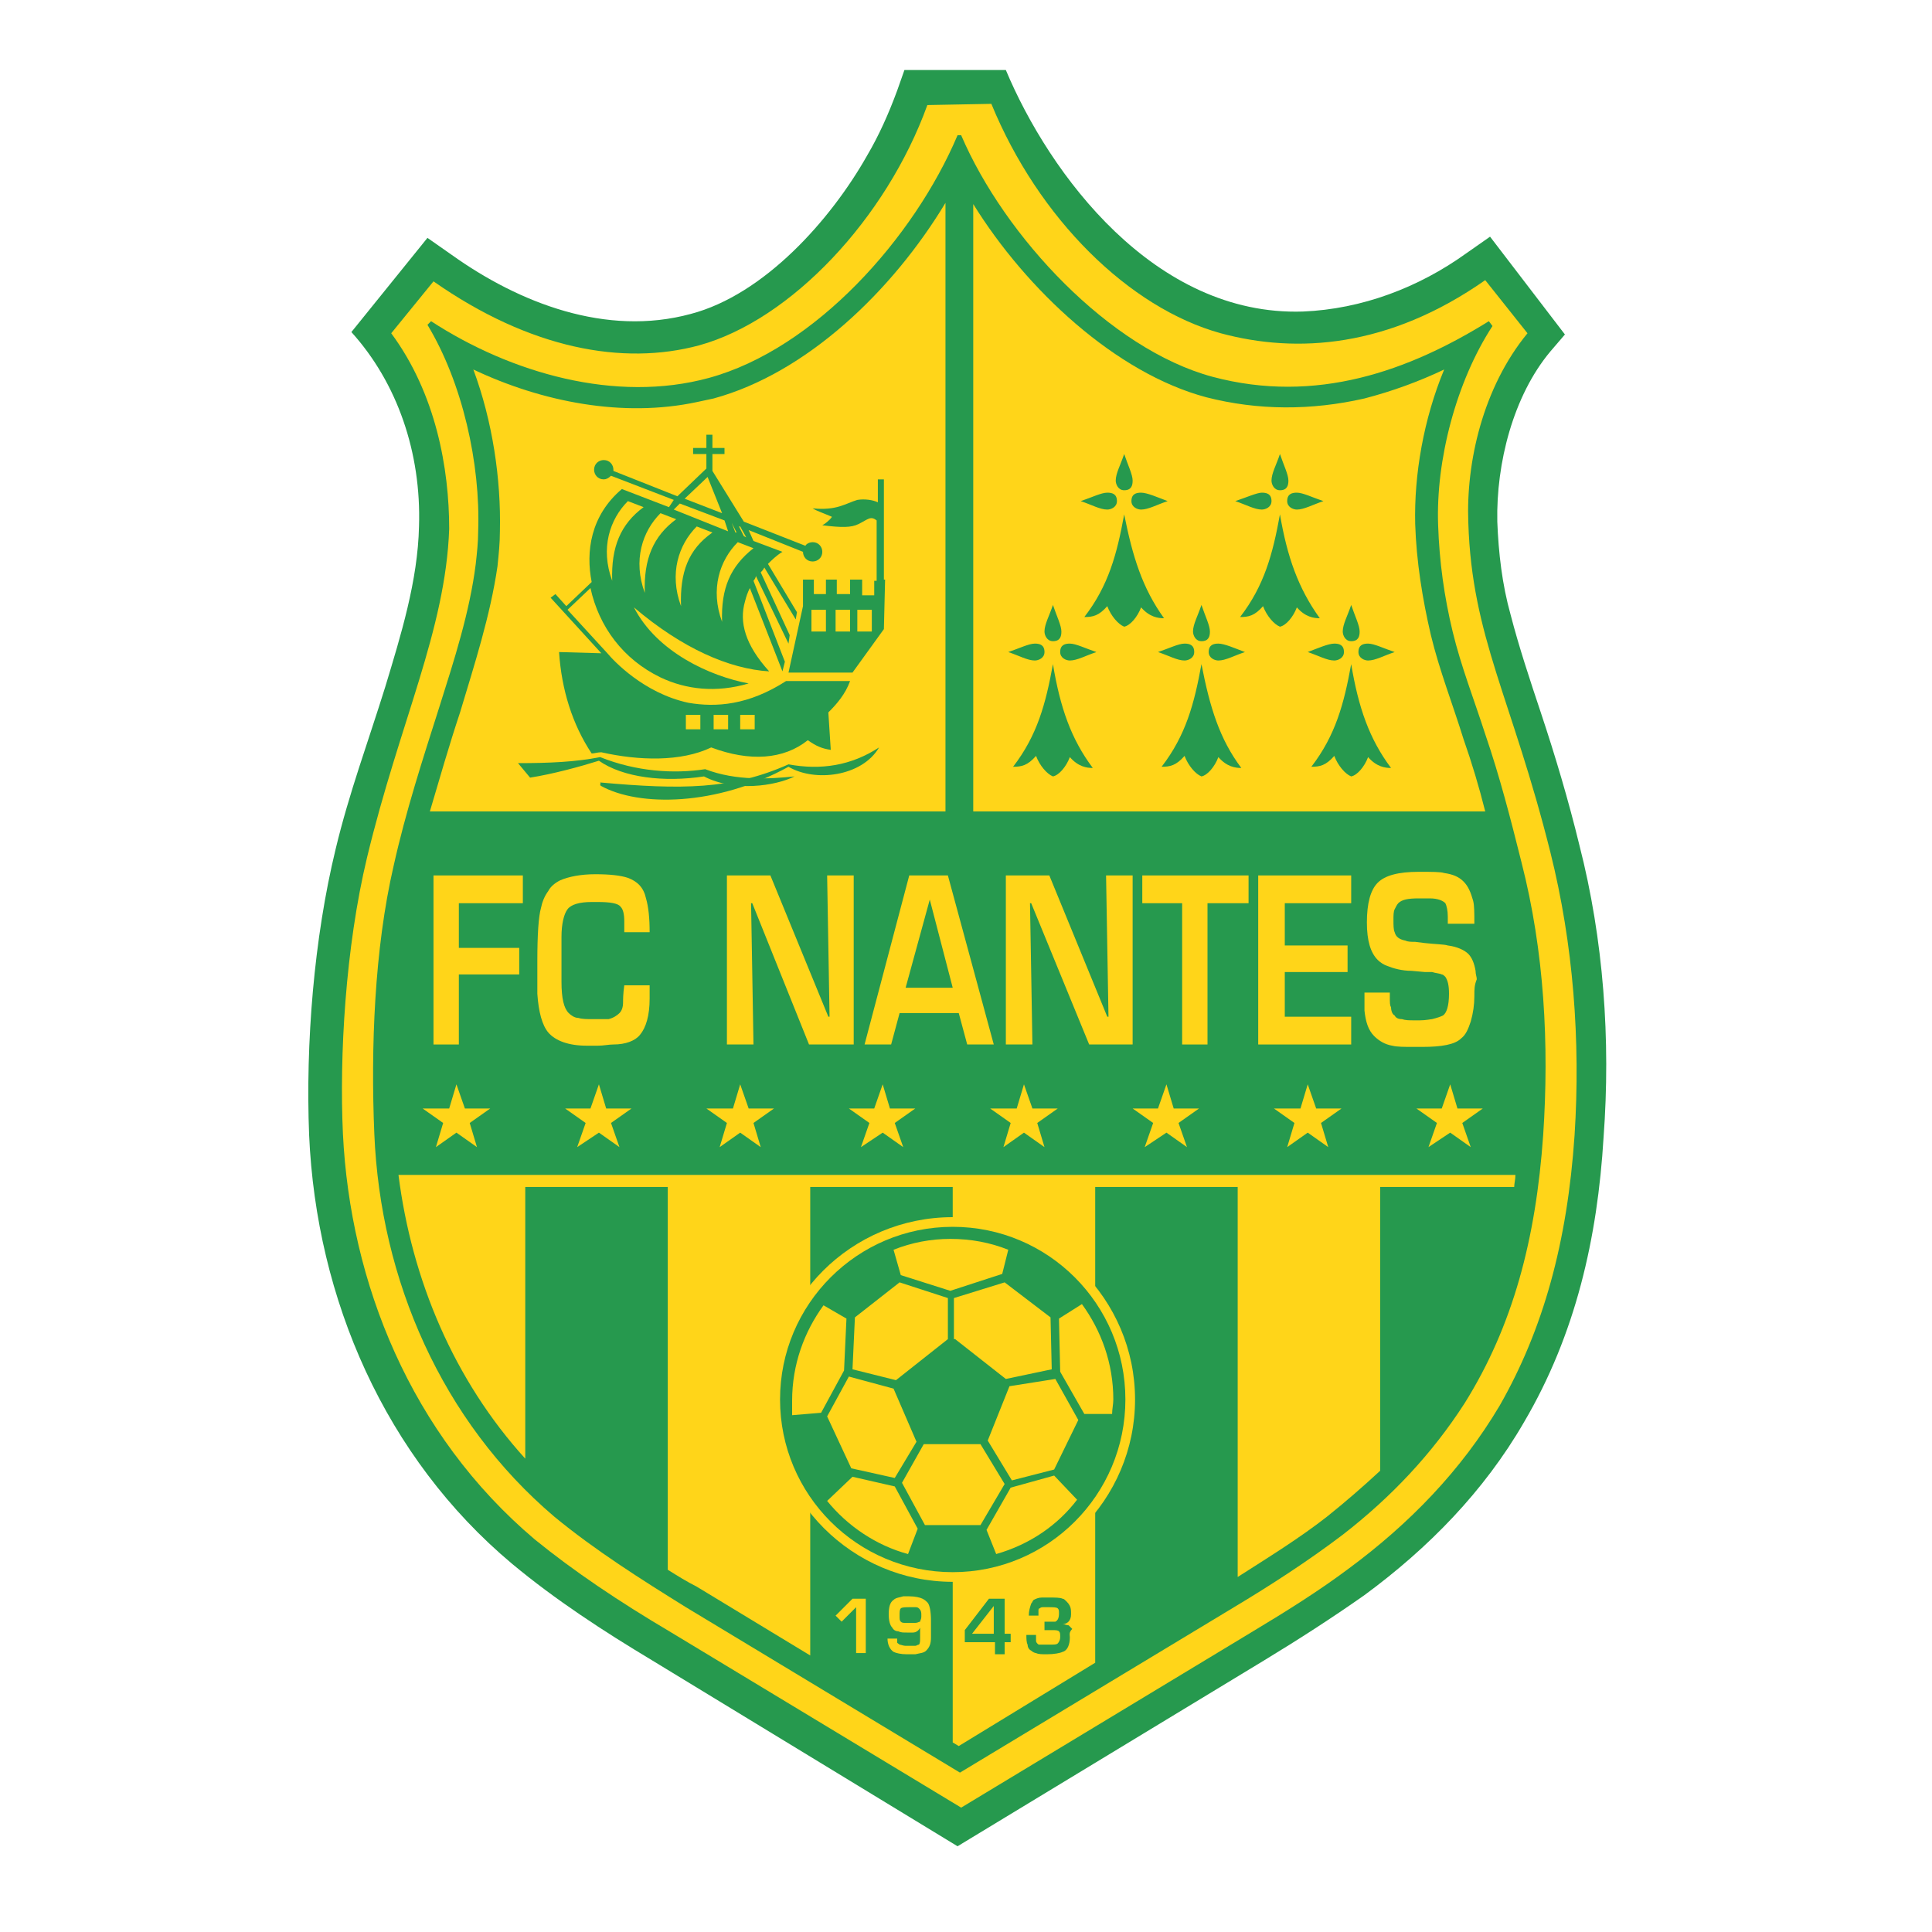 <?xml version="1.0" encoding="utf-8"?>
<!-- Generator: Adobe Illustrator 19.1.0, SVG Export Plug-In . SVG Version: 6.00 Build 0)  -->
<svg version="1.1" id="Layer_1" xmlns="http://www.w3.org/2000/svg" xmlns:xlink="http://www.w3.org/1999/xlink" x="0px" y="0px"
	 viewBox="0 0 160 160" style="enable-background:new 0 0 160 160;" xml:space="preserve">
<style type="text/css">
	.st0{fill-rule:evenodd;clip-rule:evenodd;fill:#26994E;}
	.st1{fill-rule:evenodd;clip-rule:evenodd;fill:#FFD519;}
	.st2{fill:#FFD519;}
	.st3{fill:#26994E;}
</style>
<g>
	<path class="st0" d="M29.1,27.5l6.3-7.8l2,1.4c5.6,4,12.8,6.8,19.8,4.9c6.1-1.6,11.6-7.8,14.6-13.1c1-1.7,1.8-3.5,2.5-5.4l0.6-1.7
		l8.4,0c3.6,8.6,12.3,20.4,24.6,20c4.9-0.2,9.6-2,13.5-4.8l2-1.4l6.2,8.1l-1.2,1.4c-3.1,3.7-4.5,9.3-4.4,14.1
		c0.1,2.6,0.4,5.2,1.1,7.7c0.7,2.7,1.6,5.4,2.5,8.1c1.2,3.6,2.3,7.3,3.2,11c2,7.8,2.6,16.1,2,24.2c-0.5,8.3-2.3,16.3-6.6,23.6
		c-3.3,5.7-7.9,10.4-13.2,14.3c-2.7,1.9-5.5,3.7-8.3,5.4l-25.4,15.4L54,137.5c-4-2.4-8-5-11.6-8c-10.5-8.8-16.2-21.9-16.8-35.5
		c-0.3-7.6,0.4-16.3,2.2-23.7c1.1-4.6,2.7-8.9,4.1-13.4c1.3-4.3,2.7-8.8,2.8-13.3C34.9,37.5,32.9,31.7,29.1,27.5L29.1,27.5z"/>
	<path class="st1" d="M32.4,27.6l3.5-4.3c8,5.6,15.7,7,22,5.3c7.6-2.1,15.5-10.5,18.9-19.9l5.3-0.1c3.9,9.5,11.4,16.9,19,19
		c6.3,1.7,13.9,1.2,21.9-4.4l3.5,4.4c-3.7,4.5-5.1,10.7-4.9,15.7c0.3,9.5,3.6,14.5,6.8,27.3c1.9,7.6,2.5,15.6,2,23.4
		c-0.6,8.9-2.6,16.1-6.2,22.4c-3.2,5.4-7.5,9.8-12.5,13.5c-2.4,1.8-5.1,3.5-8.1,5.3l-24,14.5l-24-14.5c-4.4-2.6-8.1-5.1-11.3-7.7
		c-10.3-8.7-15.3-21.3-15.9-33.6c-0.3-6.4,0.2-15.4,2-22.9c2.7-11.2,6.5-18.8,6.8-27.2C37.2,38.8,36.1,32.6,32.4,27.6L32.4,27.6z"/>
	<path class="st0" d="M35.4,26.9c2.9,4.8,4.4,11.5,4.2,17.1c0,0.9-0.1,1.8-0.2,2.7c-0.5,4-1.8,8-3,11.8c-1.4,4.4-2.8,8.7-3.8,13.2
		c-1.6,6.9-1.9,15.1-1.6,22.2c0.5,12.1,5.6,23.8,14.9,31.7c3.4,2.8,7.2,5.2,10.9,7.5l22.7,13.7l22.7-13.7c3-1.8,6.1-3.8,9-6
		c4-3.1,7.4-6.7,10.1-10.9c4-6.4,5.9-13.6,6.5-22.2c0.5-7.5,0.1-15.2-1.8-22.6c-0.9-3.6-1.8-7.1-3-10.6c-0.9-2.8-2-5.6-2.7-8.5
		c-0.7-2.9-1.1-5.8-1.2-8.8c-0.2-5.4,1.5-11.9,4.5-16.5l-0.3-0.4c-6.6,4.1-14.3,6.9-22.9,4.6c-8.5-2.3-17.2-11.6-20.8-20l-0.3,0
		c-3.6,8.5-11.8,17.7-20.6,20.1c-7.7,2.1-16.4-0.4-23-4.7L35.4,26.9L35.4,26.9z"/>
	<path class="st1" d="M39.2,30.6c1.6,4.3,2.3,9.1,2.2,13.4c0,1-0.1,1.9-0.2,2.9C40.6,51,39.3,55,38.1,59c-0.9,2.7-1.7,5.5-2.5,8.2
		h42.7V16.8C73.9,24.1,66.8,30.9,59.1,33c-0.5,0.1-0.9,0.2-1.4,0.3C51.6,34.6,44.9,33.3,39.2,30.6L39.2,30.6z M80.5,67.2H123
		c-0.5-2-1.1-4-1.8-6c-0.9-2.9-2-5.7-2.7-8.6c-0.7-3-1.2-6.1-1.3-9.2c-0.1-4.1,0.7-8.7,2.4-12.8c-2.1,1-4.3,1.8-6.6,2.4
		c-4.4,1-8.8,1-13.1-0.1c-7.5-2-14.9-8.9-19.3-16V67.2L80.5,67.2z M33,97.3c1.1,8.7,4.6,17,10.5,23.5V98.3h11.8V130
		c0.8,0.5,1.6,1,2.4,1.4l9.4,5.7V98.3h11.8v46l0.5,0.3l11.3-6.9V98.3h11.8v32.3c2.5-1.6,5.1-3.2,7.4-5c1.5-1.2,3-2.5,4.4-3.8V98.3
		h11.1c0-0.3,0.1-0.6,0.1-1H33L33,97.3z"/>
	<path class="st1" d="M78.9,100.8c8.3,0,15.1,6.8,15.1,15.1c0,8.3-6.8,15.1-15.1,15.1c-8.3,0-15.1-6.8-15.1-15.1
		C63.7,107.6,70.5,100.8,78.9,100.8L78.9,100.8z"/>
	<path class="st0" d="M78.9,101.6c7.9,0,14.3,6.4,14.3,14.3c0,7.9-6.4,14.3-14.3,14.3c-7.9,0-14.3-6.4-14.3-14.3
		C64.6,108,71,101.6,78.9,101.6L78.9,101.6z M79.1,110.9l4.2,3.3l3.8-0.8l-0.1-4.3l-3.8-2.9l-4.2,1.3V110.9L79.1,110.9z M83.6,114.8
		l-1.8,4.5l2,3.3l3.5-0.9l2-4.1l-1.9-3.4L83.6,114.8L83.6,114.8z M89.8,117.1l2.3,0c0-0.4,0.1-0.8,0.1-1.2c0-3-1-5.7-2.6-7.9
		l-1.9,1.2l0.1,4.4L89.8,117.1L89.8,117.1z M89.2,124.2l-1.9-2l-3.6,1l-2,3.5l0.8,2C85.3,127.9,87.6,126.3,89.2,124.2L89.2,124.2z
		 M75.2,128.7l0.8-2.1l-1.9-3.5l-3.5-0.8l-2.1,2C70.2,126.4,72.6,128,75.2,128.7L75.2,128.7z M65.6,117.2L68,117l1.9-3.5l0.2-4.3
		l-1.9-1.1c-1.6,2.2-2.6,4.9-2.6,7.9C65.6,116.3,65.6,116.7,65.6,117.2L65.6,117.2z M74,103.5l0.6,2.1l4.1,1.3l4.3-1.4l0.5-2
		c-1.5-0.6-3.1-0.9-4.8-0.9C77.1,102.6,75.5,102.9,74,103.5L74,103.5z M81.2,119.6l-4.7,0l-1.8,3.2l1.9,3.5h4.6l2-3.4L81.2,119.6
		L81.2,119.6z M75.9,119.4l-1.9-4.4l-3.7-1l-1.8,3.3l2,4.3l3.6,0.8L75.9,119.4L75.9,119.4z M74.2,114.3l4.3-3.4v-3.4l-4-1.3
		l-3.7,2.9l-0.2,4.3L74.2,114.3L74.2,114.3z"/>
	<path class="st0" d="M93.1,42.6c-0.6,3.3-1.3,5.9-3.3,8.5c0.7,0,1.2-0.1,1.9-0.9c0.3,0.8,0.9,1.5,1.4,1.7c0.5-0.1,1.1-0.8,1.4-1.6
		c0.7,0.8,1.4,0.9,1.9,0.9C94.6,48.7,93.8,46.1,93.1,42.6L93.1,42.6z"/>
	<path class="st0" d="M93.1,37.6c-0.3,0.9-0.7,1.6-0.7,2.2c0,0.3,0.2,0.8,0.7,0.8c0.6,0,0.7-0.4,0.7-0.8
		C93.8,39.3,93.4,38.5,93.1,37.6L93.1,37.6z"/>
	<path class="st0" d="M89.5,41.5c0.9,0.3,1.6,0.7,2.2,0.7c0.3,0,0.8-0.2,0.8-0.7c0-0.6-0.4-0.7-0.8-0.7
		C91.2,40.8,90.4,41.2,89.5,41.5L89.5,41.5z"/>
	<path class="st0" d="M96.7,41.5c-0.9,0.3-1.6,0.7-2.2,0.7c-0.3,0-0.8-0.2-0.8-0.7c0-0.6,0.4-0.7,0.8-0.7
		C95,40.8,95.9,41.2,96.7,41.5L96.7,41.5z"/>
	<path class="st0" d="M87.2,55c-0.6,3.3-1.3,5.9-3.3,8.5c0.7,0,1.2-0.1,1.9-0.9c0.3,0.8,0.9,1.5,1.4,1.7c0.5-0.1,1.1-0.8,1.4-1.6
		c0.7,0.8,1.4,0.9,1.9,0.9C88.7,61.2,87.8,58.6,87.2,55L87.2,55z"/>
	<path class="st0" d="M87.2,50.1c-0.3,0.9-0.7,1.6-0.7,2.2c0,0.3,0.2,0.8,0.7,0.8c0.6,0,0.7-0.4,0.7-0.8
		C87.9,51.8,87.5,51,87.2,50.1L87.2,50.1z"/>
	<path class="st0" d="M83.5,54c0.9,0.3,1.6,0.7,2.2,0.7c0.3,0,0.8-0.2,0.8-0.7c0-0.6-0.4-0.7-0.8-0.7C85.2,53.3,84.4,53.7,83.5,54
		L83.5,54z"/>
	<path class="st0" d="M90.8,54c-0.9,0.3-1.6,0.7-2.2,0.7c-0.3,0-0.8-0.2-0.8-0.7c0-0.6,0.4-0.7,0.8-0.7C89.1,53.3,89.9,53.7,90.8,54
		L90.8,54z"/>
	<path class="st0" d="M106,42.6c-0.6,3.3-1.3,5.9-3.3,8.5c0.7,0,1.2-0.1,1.9-0.9c0.3,0.8,0.9,1.5,1.4,1.7c0.5-0.1,1.1-0.8,1.4-1.6
		c0.7,0.8,1.4,0.9,1.9,0.9C107.5,48.7,106.6,46.1,106,42.6L106,42.6z"/>
	<path class="st0" d="M106,37.6c-0.3,0.9-0.7,1.6-0.7,2.2c0,0.3,0.2,0.8,0.7,0.8c0.6,0,0.7-0.4,0.7-0.8
		C106.7,39.3,106.3,38.5,106,37.6L106,37.6z"/>
	<path class="st0" d="M102.3,41.5c0.9,0.3,1.6,0.7,2.2,0.7c0.3,0,0.8-0.2,0.8-0.7c0-0.6-0.4-0.7-0.8-0.7
		C104.1,40.8,103.2,41.2,102.3,41.5L102.3,41.5z"/>
	<path class="st0" d="M109.6,41.5c-0.9,0.3-1.6,0.7-2.2,0.7c-0.3,0-0.8-0.2-0.8-0.7c0-0.6,0.4-0.7,0.8-0.7
		C107.9,40.8,108.7,41.2,109.6,41.5L109.6,41.5z"/>
	<path class="st0" d="M99.5,55c-0.6,3.3-1.3,5.9-3.3,8.5c0.7,0,1.2-0.1,1.9-0.9c0.3,0.8,0.9,1.5,1.4,1.7c0.5-0.1,1.1-0.8,1.4-1.6
		c0.7,0.8,1.4,0.9,1.9,0.9C101,61.2,100.2,58.6,99.5,55L99.5,55z"/>
	<path class="st0" d="M99.5,50.1c-0.3,0.9-0.7,1.6-0.7,2.2c0,0.3,0.2,0.8,0.7,0.8c0.6,0,0.7-0.4,0.7-0.8
		C100.2,51.8,99.8,51,99.5,50.1L99.5,50.1z"/>
	<path class="st0" d="M95.9,54c0.9,0.3,1.6,0.7,2.2,0.7c0.3,0,0.8-0.2,0.8-0.7c0-0.6-0.4-0.7-0.8-0.7C97.6,53.3,96.8,53.7,95.9,54
		L95.9,54z"/>
	<path class="st0" d="M103.1,54c-0.9,0.3-1.6,0.7-2.2,0.7c-0.3,0-0.8-0.2-0.8-0.7c0-0.6,0.4-0.7,0.8-0.7
		C101.4,53.3,102.3,53.7,103.1,54L103.1,54z"/>
	<path class="st0" d="M111.9,55c-0.6,3.3-1.3,5.9-3.3,8.5c0.7,0,1.2-0.1,1.9-0.9c0.3,0.8,0.9,1.5,1.4,1.7c0.5-0.1,1.1-0.8,1.4-1.6
		c0.7,0.8,1.4,0.9,1.9,0.9C113.4,61.2,112.5,58.6,111.9,55L111.9,55z"/>
	<path class="st0" d="M111.9,50.1c-0.3,0.9-0.7,1.6-0.7,2.2c0,0.3,0.2,0.8,0.7,0.8c0.6,0,0.7-0.4,0.7-0.8
		C112.6,51.8,112.2,51,111.9,50.1L111.9,50.1z"/>
	<path class="st0" d="M108.3,54c0.9,0.3,1.6,0.7,2.2,0.7c0.3,0,0.8-0.2,0.8-0.7c0-0.6-0.4-0.7-0.8-0.7C110,53.3,109.1,53.7,108.3,54
		L108.3,54z"/>
	<path class="st0" d="M115.5,54c-0.9,0.3-1.6,0.7-2.2,0.7c-0.3,0-0.8-0.2-0.8-0.7c0-0.6,0.4-0.7,0.8-0.7
		C113.8,53.3,114.6,53.7,115.5,54L115.5,54z"/>
	<polygon class="st1" points="37.8,89.8 38.5,91.8 40.6,91.8 38.9,93 39.5,95 37.8,93.8 36.1,95 36.7,93 35,91.8 37.2,91.8 
		37.8,89.8 	"/>
	<polygon class="st1" points="49.6,89.8 50.2,91.8 52.3,91.8 50.6,93 51.3,95 49.6,93.8 47.8,95 48.5,93 46.8,91.8 48.9,91.8 
		49.6,89.8 	"/>
	<polygon class="st1" points="61.3,89.8 62,91.8 64.1,91.8 62.4,93 63,95 61.3,93.8 59.6,95 60.2,93 58.5,91.8 60.7,91.8 61.3,89.8 
			"/>
	<polygon class="st1" points="73.1,89.8 73.7,91.8 75.8,91.8 74.1,93 74.8,95 73.1,93.8 71.3,95 72,93 70.3,91.8 72.4,91.8 
		73.1,89.8 	"/>
	<polygon class="st1" points="84.8,89.8 85.5,91.8 87.6,91.8 85.9,93 86.5,95 84.8,93.8 83.1,95 83.7,93 82,91.8 84.2,91.8 
		84.8,89.8 	"/>
	<polygon class="st1" points="96.6,89.8 97.2,91.8 99.3,91.8 97.6,93 98.3,95 96.6,93.8 94.8,95 95.5,93 93.8,91.8 95.9,91.8 
		96.6,89.8 	"/>
	<polygon class="st1" points="108.3,89.8 109,91.8 111.1,91.8 109.4,93 110,95 108.3,93.8 106.6,95 107.2,93 105.5,91.8 107.7,91.8 
		108.3,89.8 	"/>
	<polygon class="st1" points="120.1,89.8 120.7,91.8 122.8,91.8 121.1,93 121.8,95 120.1,93.8 118.3,95 119,93 117.3,91.8 
		119.4,91.8 120.1,89.8 	"/>
	<path class="st0" d="M73.3,48l-0.1,0l0-8.3l-0.5,0l0,1.9c-0.4-0.2-1.1-0.3-1.7-0.2c-1,0.3-1.7,0.9-3.7,0.7c0.3,0.2,0.9,0.4,1.6,0.7
		c-0.2,0.3-0.6,0.6-0.8,0.7c1.6,0.2,2.4,0.2,3-0.1c0.8-0.4,1-0.7,1.5-0.3v5l-0.2,0l0,1.2l-1,0V48h-1l0,1.2l-1.1,0l0-1.2h-0.9l0,1.2
		l-1,0l0-1.2l-0.9,0l0,2.2l-1.2,5.5l5.3,0l2.6-3.6L73.3,48L73.3,48z M71,50.5h1.2v1.8H71V50.5L71,50.5z M69.2,50.5h1.2v1.8h-1.2
		V50.5L69.2,50.5z M68.4,52.3l-1.2,0l0-1.8l1.2,0V52.3L68.4,52.3z"/>
	<path class="st0" d="M70.4,56.4l-5.3,0c-3.1,2-5.8,2.2-8.1,1.8c-3.7-0.8-6.2-3.5-6.7-4.1l-3.3-3.6l1.9-1.8c0.7,3.2,2.7,5.9,5.8,7.4
		c2.1,1,4.6,1.3,7.3,0.5c-3.2-0.6-7.6-2.6-9.5-6.3c4,3.4,7.9,5.1,11.2,5.3c-2-2.2-2.5-4.1-2-5.8c0.1-0.4,0.2-0.7,0.4-1.1l2.7,6.9
		l0.2-0.8l-2.6-6.7c0.1-0.1,0.2-0.3,0.2-0.4l2.7,5.6l0.1-0.7L63,47.4c0.1-0.1,0.2-0.2,0.3-0.4l2.6,4.3l0.1-0.6l-2.4-4
		c0.3-0.3,0.7-0.7,1.2-1l-2.4-0.9L62,43.9l4.5,1.8l0,0c0,0.4,0.3,0.8,0.8,0.8c0.4,0,0.8-0.3,0.8-0.8c0-0.4-0.3-0.8-0.8-0.8
		c-0.2,0-0.5,0.1-0.6,0.3l-5.1-2L59,39v-1.4h1v-0.5h-1v-1.1h-0.5v1.1h-1.1v0.5h1.1v1.2l-2.4,2.3l-5.3-2.1c0,0,0-0.1,0-0.1
		c0-0.4-0.3-0.8-0.8-0.8c-0.4,0-0.8,0.3-0.8,0.8c0,0.4,0.3,0.8,0.8,0.8c0.2,0,0.4-0.1,0.6-0.3l5.2,2L55.4,42l-3.9-1.5
		c-2.6,2.2-3,5.2-2.5,7.7l-2.1,2l-0.9-1l-0.4,0.3l4.2,4.6L46.3,54c0.2,3.1,1.1,6,2.7,8.4c0.2,0,0.5-0.1,0.8-0.1
		c3.1,0.7,6.6,0.8,9.1-0.4c3.2,1.2,6,1,8-0.6c0.7,0.5,1.2,0.7,1.9,0.8L68.6,59C69.3,58.3,70,57.5,70.4,56.4L70.4,56.4z M59.1,59.2
		h1.2v1.2h-1.2V59.2L59.1,59.2z M61.3,59.2h1.2v1.2h-1.2V59.2L61.3,59.2z M56.7,59.2H58v1.2h-1.2V59.2L56.7,59.2z M59.8,51.5
		c-1-2.7-0.2-5.1,1.3-6.6l1.3,0.5C60.5,46.9,59.7,48.7,59.8,51.5L59.8,51.5z M56.4,50.2c-1-2.7-0.2-5.1,1.3-6.6l1.3,0.5
		C57,45.5,56.3,47.4,56.4,50.2L56.4,50.2z M53.4,49.1c-1-2.7-0.2-5.1,1.3-6.6L56,43C54.1,44.4,53.3,46.3,53.4,49.1L53.4,49.1z
		 M50.7,48.1c-1-2.7-0.2-5.1,1.3-6.6l1.3,0.5C51.4,43.4,50.6,45.3,50.7,48.1L50.7,48.1z M58.8,39.5L58.8,39.5L58.8,39.5L58.8,39.5
		L58.8,39.5z M58.6,39.5L58.6,39.5l-1.9,1.8l3.1,1.2L58.6,39.5L58.6,39.5z M60.9,43L60.9,43L60.9,43L60.9,43L60.9,43z M61.3,43.6
		l-0.1,0l0.4,0.8l0.2,0.1L61.3,43.6L61.3,43.6z M60.6,43.3L60.6,43.3l0.3,0.8l0.1,0L60.6,43.3L60.6,43.3z M60,43.1l-3.7-1.4
		l-0.5,0.5l4.5,1.8L60,43.1L60,43.1z"/>
	<path class="st0" d="M72.8,61.9c-2.3,1.5-4.8,1.9-7.5,1.4c-4.7,2.1-8.9,2.1-15.6,1.5c0.1,0.1-0.1,0.2,0.1,0.3
		c3.1,1.7,9.5,1.7,15.5-1.6C67.5,64.8,71.4,64.3,72.8,61.9L72.8,61.9z"/>
	<path class="st0" d="M42.9,63.2l1,1.2c1.9-0.3,4.1-0.9,5.7-1.4c2,1.4,5.4,1.8,8.7,1.3c2.5,1.3,5.9,0.8,7.5,0
		c-2,0.2-4.8,0.4-7.4-0.6c-2.6,0.4-5.7,0.2-8.7-1C47.7,63.1,45.5,63.2,42.9,63.2L42.9,63.2z"/>
	<polygon class="st2" points="71.7,136.9 70.9,136.9 70.9,133.1 69.7,134.3 69.2,133.8 70.6,132.4 71.7,132.4 71.7,136.9 	"/>
	<path class="st2" d="M77.1,135.6c0,0.5-0.1,0.8-0.4,1.1c-0.2,0.2-0.5,0.2-0.9,0.3c-0.2,0-0.4,0-0.7,0c-0.5,0-0.9-0.1-1.1-0.2
		c-0.3-0.2-0.5-0.6-0.5-1.1h0.8c0,0.2,0,0.3,0,0.3c0,0.1,0.1,0.1,0.2,0.2c0.1,0,0.3,0.1,0.5,0.1c0.1,0,0.1,0,0.2,0
		c0.3,0,0.5,0,0.6,0c0.1,0,0.2-0.1,0.3-0.1c0.1-0.1,0.1-0.3,0.1-0.6l0-0.8h0c-0.1,0.2-0.3,0.4-0.6,0.4c-0.1,0-0.3,0-0.5,0
		c-0.3,0-0.5,0-0.7-0.1c-0.2,0-0.4-0.1-0.5-0.3c-0.2-0.2-0.3-0.6-0.3-1.1c0-0.6,0.1-1,0.4-1.2c0.2-0.2,0.5-0.2,0.8-0.3
		c0.1,0,0.3,0,0.5,0c0.5,0,0.9,0.1,1.1,0.2c0.2,0.1,0.3,0.2,0.4,0.3c0.2,0.2,0.3,0.8,0.3,1.5V135.6L77.1,135.6z M76.3,133.9v-0.2
		c0-0.3-0.1-0.4-0.2-0.5c-0.1-0.1-0.2-0.1-0.3-0.1c-0.1,0-0.1,0-0.2,0c-0.1,0-0.1,0-0.2,0c-0.4,0-0.7,0-0.8,0.1
		c-0.1,0.1-0.1,0.3-0.1,0.6c0,0.3,0,0.4,0.1,0.5c0.1,0.1,0.2,0.1,0.4,0.1c0.1,0,0.2,0,0.4,0c0.1,0,0.3,0,0.4,0
		c0.2,0,0.3-0.1,0.4-0.1C76.2,134.2,76.3,134.1,76.3,133.9L76.3,133.9z"/>
	<path class="st3" d="M83.7,136h-0.5v1h-0.8v-1h-2.5V135l2-2.6h1.3v2.9h0.5V136L83.7,136z M82.3,135.3V133l0,0l-1.8,2.3H82.3
		L82.3,135.3z"/>
	<path class="st3" d="M88.6,135.6c0,0.6-0.2,1.1-0.6,1.2c-0.2,0.1-0.7,0.2-1.3,0.2c-0.4,0-0.7,0-0.9-0.1c-0.1,0-0.3-0.1-0.4-0.2
		c-0.2-0.1-0.3-0.3-0.3-0.5c-0.1-0.2-0.1-0.5-0.1-0.8h0.8c0,0.2,0,0.4,0,0.5c0,0.1,0.1,0.2,0.1,0.2c0.1,0.1,0.1,0.1,0.2,0.1
		c0.1,0,0.2,0,0.3,0H87c0.3,0,0.5,0,0.6-0.1c0.1-0.1,0.2-0.3,0.2-0.5c0-0.3,0-0.4-0.1-0.5c-0.1-0.1-0.3-0.1-0.6-0.1h-0.6v-0.7
		c0.2,0,0.4,0,0.5,0c0.2,0,0.4,0,0.4,0c0.2-0.1,0.3-0.3,0.3-0.7c0-0.2,0-0.3-0.1-0.4c-0.1-0.1-0.4-0.1-0.8-0.1c-0.2,0-0.3,0-0.4,0
		c-0.1,0-0.2,0-0.3,0.1c-0.1,0-0.1,0.1-0.1,0.2c0,0.1,0,0.2,0,0.4h-0.8c0-0.4,0.1-0.7,0.2-1c0.1-0.1,0.1-0.2,0.2-0.3
		c0.2-0.1,0.4-0.2,0.7-0.2c0.1,0,0.3,0,0.5,0c0.6,0,1,0,1.2,0.1c0.1,0,0.2,0.1,0.3,0.2c0.1,0.1,0.2,0.2,0.3,0.4
		c0.1,0.2,0.1,0.4,0.1,0.7c0,0.5-0.3,0.8-0.7,0.8l0,0c0.2,0,0.3,0.1,0.5,0.1c0.1,0.1,0.2,0.2,0.3,0.3
		C88.5,135.2,88.6,135.4,88.6,135.6L88.6,135.6z"/>
	<polygon class="st2" points="43.3,74.8 38,74.8 38,78.5 43,78.5 43,80.7 38,80.7 38,86.5 35.9,86.5 35.9,72.5 43.3,72.5 43.3,74.8 
			"/>
	<path class="st2" d="M53.8,82.7c0,1.4-0.3,2.4-0.8,3c-0.4,0.5-1.2,0.8-2.2,0.8c-0.4,0-0.8,0.1-1.3,0.1l-0.9,0
		c-1.5,0-2.6-0.4-3.2-1.1c-0.5-0.6-0.8-1.7-0.9-3.2c0-0.7,0-1.6,0-2.7c0-2.2,0.1-3.7,0.3-4.4c0.1-0.5,0.3-1,0.6-1.4
		c0.2-0.4,0.6-0.7,1-0.9c0.7-0.3,1.7-0.5,2.9-0.5c1.2,0,2.1,0.1,2.7,0.3c0.8,0.3,1.3,0.8,1.5,1.7c0.2,0.7,0.3,1.6,0.3,2.8h-2.1v-0.9
		c0-0.6-0.1-1-0.3-1.2c-0.2-0.3-0.9-0.4-1.9-0.4H49c-1,0-1.7,0.2-2,0.6c-0.3,0.4-0.5,1.2-0.5,2.3v3.7c0,1.4,0.2,2.2,0.6,2.6
		c0.2,0.2,0.5,0.4,0.8,0.4c0.3,0.1,0.7,0.1,1.2,0.1c0.6,0,1.1,0,1.3,0c0.4-0.1,0.7-0.3,0.9-0.5c0.2-0.2,0.3-0.5,0.3-0.9
		c0-0.2,0-0.7,0.1-1.4h2.1V82.7L53.8,82.7z"/>
	<polygon class="st2" points="70.7,86.5 67,86.5 62.3,74.8 62.2,74.8 62.3,80.6 62.4,86.5 60.2,86.5 60.2,72.5 63.8,72.5 68.6,84.2 
		68.7,84.2 68.5,72.5 70.7,72.5 70.7,86.5 	"/>
	<path class="st2" d="M82.3,86.5h-2.2l-0.7-2.6h-4.9l-0.7,2.6h-2.2l3.7-14h3.2L82.3,86.5L82.3,86.5z M78.9,81.8l-1.9-7.3l0,0
		L75,81.8H78.9L78.9,81.8z"/>
	<polygon class="st2" points="93.8,86.5 90.2,86.5 85.4,74.8 85.3,74.8 85.4,80.6 85.5,86.5 83.3,86.5 83.3,72.5 86.9,72.5 
		91.7,84.2 91.8,84.2 91.6,72.5 93.8,72.5 93.8,86.5 	"/>
	<polygon class="st2" points="103.4,74.8 100,74.8 100,86.5 97.9,86.5 97.9,74.8 94.6,74.8 94.6,72.5 103.4,72.5 103.4,74.8 	"/>
	<polygon class="st2" points="111.9,86.5 104.2,86.5 104.2,72.5 111.9,72.5 111.9,74.8 106.4,74.8 106.4,78.3 111.6,78.3 
		111.6,80.5 106.4,80.5 106.4,84.2 111.9,84.2 111.9,86.5 	"/>
	<path class="st2" d="M122.1,82.5c0,0.7-0.1,1.4-0.3,2.1c-0.2,0.6-0.4,1.1-0.8,1.4c-0.5,0.5-1.6,0.7-3.2,0.7H117
		c-0.7,0-1.3,0-1.7-0.1c-0.6-0.1-1.1-0.4-1.5-0.8c-0.5-0.5-0.7-1.2-0.8-2.1c0-0.4,0-0.9,0-1.5h2.1c0,0.2,0,0.3,0,0.4
		c0,0.4,0,0.7,0.1,0.8c0,0.3,0.1,0.6,0.3,0.7c0.1,0.2,0.3,0.3,0.6,0.3c0.3,0.1,0.6,0.1,1,0.1c0.2,0,0.4,0,0.5,0c0.5,0,0.9-0.1,1-0.1
		c0.4-0.1,0.7-0.2,0.9-0.3c0.3-0.2,0.5-0.8,0.5-1.8c0-0.7-0.1-1.1-0.3-1.4c-0.1-0.1-0.2-0.2-0.3-0.2c-0.2-0.1-0.5-0.1-0.8-0.2
		c-0.1,0-0.3,0-0.6,0l-1.1-0.1c-0.8,0-1.5-0.2-2-0.4c-0.3-0.1-0.6-0.3-0.8-0.5c-0.6-0.6-0.9-1.6-0.9-3.1c0-1.6,0.3-2.7,0.9-3.3
		c0.6-0.6,1.7-0.9,3.4-0.9c1.1,0,1.8,0,2.1,0.1c0.7,0.1,1.2,0.3,1.6,0.7c0.4,0.4,0.6,0.9,0.8,1.6c0.1,0.4,0.1,1,0.1,1.9h-2.2v-0.6
		c0-0.5-0.1-0.9-0.2-1.1c-0.2-0.2-0.6-0.4-1.3-0.4h-0.9c-0.9,0-1.4,0.1-1.7,0.4c-0.1,0.1-0.2,0.3-0.3,0.5c-0.1,0.2-0.1,0.5-0.1,0.9
		c0,0.4,0,0.8,0.1,1c0.1,0.4,0.4,0.6,0.9,0.7c0.2,0.1,0.5,0.1,0.8,0.1l0.8,0.1c0.9,0.1,1.6,0.1,1.9,0.2c0.8,0.1,1.4,0.4,1.7,0.7
		c0.3,0.3,0.5,0.8,0.6,1.4c0,0.3,0.1,0.5,0.1,0.7C122.1,81.6,122.1,81.9,122.1,82.5L122.1,82.5z"/>
</g>
</svg>
